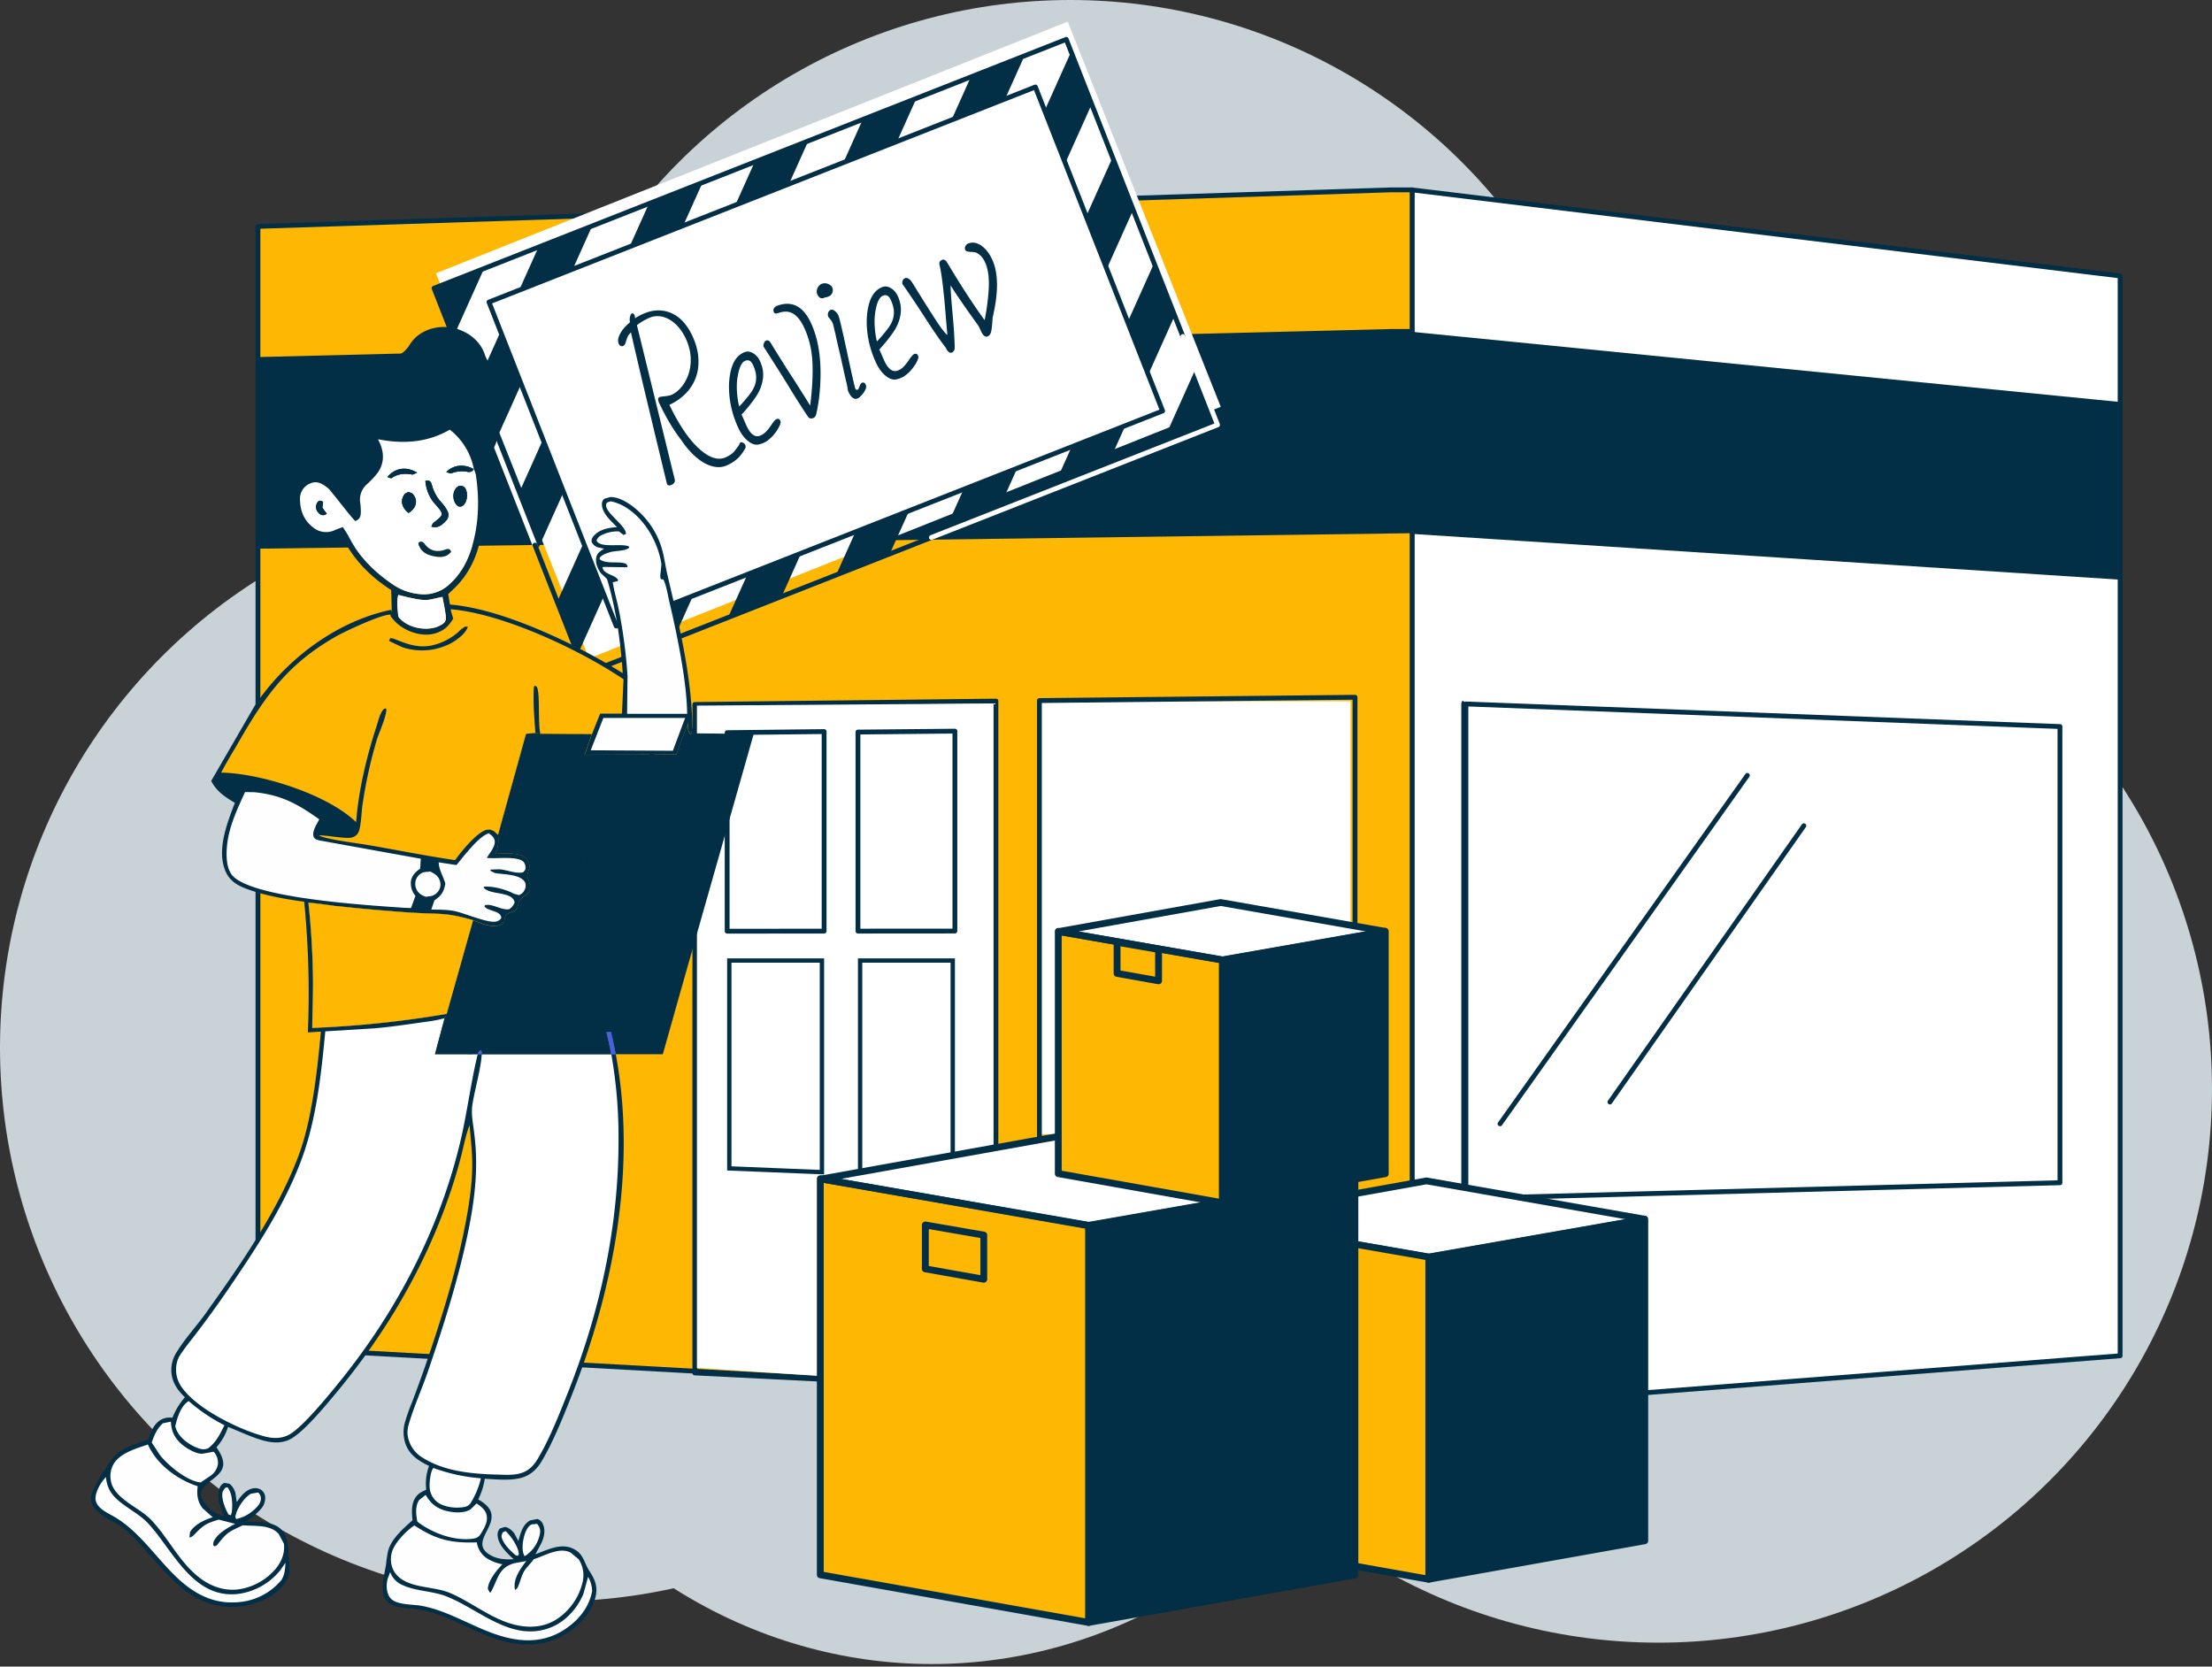 <svg width="511" height="385" fill="none" xmlns="http://www.w3.org/2000/svg"><rect width="100%" height="100%" fill="#333333" stroke="none"/><circle cx="127.913" cy="242.019" fill="#C9D2D7" r="127.913"/><circle cx="247.269" cy="127.913" fill="#C9D2D7" r="127.913"/><ellipse cx="215.251" cy="256.408" rx="118.121" ry="127.998" fill="#C9D2D7"/><circle cx="383.086" cy="251.554" fill="#C9D2D7" r="127.913"/><path d="M489.775 63.747v249.451l-163.616 12.73V43.858l163.616 19.89Z" fill="#fff"/><path d="M489.797 133.403H489.756L326.159 122.83a.06.06 0 0 1-.039-.018.065.065 0 0 1-.016-.04V77.215c.001-.008.002-.016.006-.024a.046.046 0 0 1 .015-.02.058.058 0 0 1 .045-.016h.001l163.611 16.22h.004a.058.058 0 0 1 .052.058v39.914a.055.055 0 0 1-.017.041.055.055 0 0 1-.024.015Zm-163.576-11.156v.469l.467.03 162.5 10.503.532.034V93.485l-.451-.044L326.77 77.33l-.549-.055v44.971Z" stroke="#022F45"/><path d="M326.163 326.487a.566.566 0 0 1-.559-.559V43.858a.555.555 0 0 1 .625-.554l163.615 19.89a.555.555 0 0 1 .489.553v249.451a.553.553 0 0 1-.507.556l-163.6 12.73-.063.003Zm.558-281.998v280.837l162.499-12.651V64.242L326.721 44.49Z" fill="#022F45"/><path d="M59.58 52.302v258.87l266.635 14.756V43.858l-4.903.003L59.58 52.302Z" fill="#FEB703"/><path d="M59.58 82.485v44.267l266.635-3.578V76.007l-4.903.003L59.58 82.485Z" fill="#022F45"/><path d="M326.216 326.487h-.018L59.563 311.728a.56.56 0 0 1-.528-.556V52.302a.558.558 0 0 1 .54-.556l261.735-8.44h4.919a.558.558 0 0 1 .558.558v282.064a.566.566 0 0 1-.176.407.567.567 0 0 1-.395.152ZM60.144 310.644l265.519 14.695V44.418h-4.343L60.144 52.84v257.803Z" fill="#022F45"/><path d="M160.577 316.622v.475l.475.024 68.425 3.418.525.026V162.016l-.506.006-68.435.762-.495.005v.495l.011 153.338Zm69.486 4.07h-.011l-69.537-3.473a.062.062 0 0 1-.04-.018.063.063 0 0 1-.017-.042V162.742c0-.016.007-.031.018-.043a.062.062 0 0 1 .041-.018l69.539-.782h.003a.085.085 0 0 1 .052.021.059.059 0 0 1 .015.037v158.674a.07.07 0 0 1-.019.043.076.076 0 0 1-.014.011.073.073 0 0 1-.029.007h-.001Z" stroke="#022F45"/><path fill="#fff" d="M240 162h72v100h-72zM161 163l68.5-.5v158L161 316V163Z"/><path d="M167.983 215.671a.56.56 0 0 1-.558-.559v-45.864a.557.557 0 0 1 .55-.556l22.399-.254a.54.54 0 0 1 .399.163.556.556 0 0 1 .165.396v46.095a.56.56 0 0 1-.556.559l-22.399.02Zm.555-45.874v44.757l21.286-.016v-44.97l-21.286.229ZM198.196 215.651a.559.559 0 0 1-.555-.559v-45.978a.556.556 0 0 1 .55-.559l22.399-.211a.56.56 0 0 1 .558.559v46.171a.543.543 0 0 1-.161.395.553.553 0 0 1-.394.164l-22.397.018Zm.558-45.986v44.868l21.286-.015v-45.064l-21.286.211Z" fill="#022F45"/><path d="m189.88 270.778-21.4-.869v-48.022h21.4v48.891ZM220.097 271.989l-21.4-.868v-49.234h21.4v50.102Z" stroke="#022F45"/><path d="M313.023 277.213h-.015l-72.907-2.821a.56.56 0 0 1-.536-.559V161.836a.56.56 0 0 1 .551-.559l72.907-.761a.545.545 0 0 1 .215.041.56.56 0 0 1 .348.517v115.583a.543.543 0 0 1-.161.395.543.543 0 0 1-.394.163l-.008-.002Zm-72.352-3.916 71.794 2.778v-114.44l-71.794.762v110.9Z" fill="#022F45"/><path d="M245.241 251.403a.556.556 0 0 1-.454-.879l39.479-56.24a.552.552 0 0 1 .363-.253.556.556 0 0 1 .65.694.567.567 0 0 1-.102.202l-39.48 56.239a.559.559 0 0 1-.456.237Z" fill="#fff"/><path d="M94.114 264.681a.556.556 0 0 1-.556-.595.562.562 0 0 1 .1-.284l47.357-67.735a.565.565 0 0 1 .359-.23.566.566 0 0 1 .416.092.544.544 0 0 1 .229.359.547.547 0 0 1-.091.416L94.57 264.442a.561.561 0 0 1-.456.239ZM83.278 192.867a.553.553 0 0 1-.47-.258.559.559 0 0 1 .013-.62l17.542-25.092a.566.566 0 0 1 .587-.25.557.557 0 0 1 .326.89l-17.542 25.092a.567.567 0 0 1-.456.238Z" fill="#022F45"/><path d="M77.627 251.291a.559.559 0 0 1-.558-.556v-87.06a.557.557 0 0 1 .55-.557l72.911-.822c.148 0 .291.057.398.16a.546.546 0 0 1 .165.396v77.517a.574.574 0 0 1-.149.419.562.562 0 0 1-.816 0 .569.569 0 0 1-.149-.419v-76.943l-71.794.81v86.506a.56.56 0 0 1-.558.549Z" fill="#022F45"/><path d="M246.653 5 100.716 63.128l35.359 88.979 145.937-58.128L246.653 5Z" fill="#fff"/><path d="m111.839 62.018-11.579 4.558 4.446 11.326 7.133-15.884ZM114.293 102.321l22.511-50.128-12.398 4.878-14.874 33.121 4.761 12.129ZM124.422 126.526l37.887-84.371-12.398 4.88-30.25 67.365 4.761 12.126ZM133.469 151.158l53.268-118.617-12.398 4.88-45.631 101.609 4.761 12.128ZM199.305 27.597l-56.076 124.871 12.399-4.88 56.075-124.872-12.398 4.88ZM224.271 17.77l-56.078 124.873 12.398-4.88L236.67 12.891l-12.399 4.878ZM247.429 11.97l-54.27 120.846 12.398-4.878L252.19 24.095l-4.761-12.126ZM256.889 36.667l-38.764 86.324 12.398-4.878L261.739 48.6l-4.85-11.933ZM266.463 61.124l-23.371 52.042 12.398-4.88 15.69-34.937-4.717-12.225ZM276.022 85.601l-7.964 17.74 12.857-5.06-4.893-12.68Z" fill="#022F45"/><path d="M239.182 20.095 112.954 69.774l29.387 74.842 126.228-49.679-29.387-74.842Z" fill="#fff"/><path d="M142.341 145.178a.562.562 0 0 1-.507-.356l-29.387-74.84a.56.56 0 0 1 .314-.724L238.979 19.58a.562.562 0 0 1 .426.002.544.544 0 0 1 .3.303l29.387 74.84a.57.57 0 0 1 0 .43.563.563 0 0 1-.307.294l-126.226 49.688a.542.542 0 0 1-.218.041Zm-28.662-75.085 28.979 73.802 125.191-49.264-28.979-73.81-125.191 49.272Z" fill="#022F45"/><path d="M106.05 81.879a.556.556 0 0 1-.507-.353l-5.79-14.747a.56.56 0 0 1 .314-.723L246.11 8.579a.562.562 0 0 1 .426 0 .554.554 0 0 1 .297.308l26.962 68.667a.558.558 0 0 1-1.037.409l-26.76-68.147-145.005 57.067 5.58 14.221a.563.563 0 0 1-.315.724.585.585 0 0 1-.208.05Z" fill="#022F45"/><path d="M123.552 126.452a.553.553 0 0 1-.507-.355l-17.501-44.572a.552.552 0 0 1 .117-.625.563.563 0 0 1 .626-.11.56.56 0 0 1 .294.327l17.502 44.573a.566.566 0 0 1-.06.519.564.564 0 0 1-.46.243h-.011Z" fill="#fff"/><path d="M135.224 156.178a.556.556 0 0 1-.507-.355l-11.668-29.726a.562.562 0 0 1 .328-.692.556.556 0 0 1 .71.285l11.467 29.203 79.421-31.257a.558.558 0 0 1 .408 1.039l-79.941 31.46a.509.509 0 0 1-.218.043Z" fill="#022F45"/><path d="M215.166 124.715a.555.555 0 0 1-.545-.453.562.562 0 0 1 .339-.623l65.583-25.81-7.795-19.859a.55.55 0 0 1-.007-.439.56.56 0 0 1 .533-.347.563.563 0 0 1 .512.378l7.999 20.376a.56.56 0 0 1-.314.723l-66.102 26.016a.567.567 0 0 1-.203.038Z" fill="#fff"/><path d="M21.909 348.471c1.77 2.2 5.063 3.171 7.222 5.068 7.034 6.18 12.144 16.349 22.42 17.559 4.144.467 8.918-.612 12.211-3.233 1.556-1.238 2.906-2.887 3.083-4.937.028-.902-.01-1.804-.112-2.7-.14-2.336-.052-4.989-1.747-6.862-1.869-2.055-5.853-1.742-8.408-1.868a13.028 13.028 0 0 0 3.657-2.868 3.838 3.838 0 0 0 1.019-2.911 2.202 2.202 0 0 0-.967-1.578 2.563 2.563 0 0 0-1.869-.309c-1.686.337-2.858 1.841-3.737 3.205l-.228-1.687a3.923 3.923 0 0 0-1.44-2.583l-1.167-.224a2.117 2.117 0 0 0-1.14 1.261c-.794 1.972.28 4.709 1.093 6.54-1.915-.626-3.62-1.64-4.736-3.368-2.635-4.087 3.886-4.905 4.47-8.324.257-1.518-.715-3.106-1.518-4.321a13.353 13.353 0 0 0 2.676-4.713l4.574 1.911c2.956 1.158 6.427 2.494 9.529 1.065 3.101-1.43 8.3-7.754 10.589-10.492 11.514-13.775 20.744-29.283 26.532-46.323.976-2.873 1.868-5.787 2.616-8.726.588-2.302 1.041-4.722 1.868-6.955l.075-.196c.238 2.845.579 5.727.616 8.581.061 4.484-.607 9.066-1.429 13.467-2.139 11.523-5.713 22.776-9.51 33.846a329.371 329.371 0 0 1-2.92 8.021 44.01 44.01 0 0 0-1.714 4.853 8.406 8.406 0 0 0 .098 4.671c.892 2.742 3.055 4.115 5.498 5.302a11.814 11.814 0 0 0-.65 5.488c-.868.402-1.686.766-2.293 1.546-1.214 1.556-1.06 3.663-.873 5.508-2.126 1.92-4.891 4.264-5.648 7.118a28.622 28.622 0 0 0-.467 3.088c-.34 2.219-1.462 6.007-.163 8.016 1.43 2.209 4.984 2.027 7.296 2.335 7.334 1.014 13.663 6.021 20.927 7.619 4.89 1.079 9.655.593 13.905-2.191 2.976-1.948 5.835-5.082 6.512-8.684.43-2.298-.402-3.937-1.64-5.782-1.167-1.953-1.251-3.784-3.582-4.928-2.915-1.43-5.979.289-8.745 1.261l1.462-2.747c.552-1.28.879-2.802.299-4.124a2.075 2.075 0 0 0-1.294-1.266l-1.709.327c-1.742.995-2.196 2.985-2.7 4.764l-.934-1.765c-.467-.64-1.346-1.402-2.172-1.486l-1.154.346a2.101 2.101 0 0 0-.528 1.677c.136 2.106 2.214 4.082 3.695 5.423-2.037.117-3.938 0-5.708-1.149-4.045-2.663 1.373-6.031.528-9.483-.365-1.485-1.766-2.443-2.999-3.185a16.104 16.104 0 0 0 1.509-4.765c2.648.131 5.605.467 8.211-.159 2.172-.532 3.691-1.868 4.84-3.736 2.83-4.672 5.474-11.375 7.473-16.503 9.389-24.136 14.56-51.85 9.74-77.667a87.28 87.28 0 0 0-1.093-5.138l-1.009.061a73.073 73.073 0 0 1 1.102 5.068H111.3a3.671 3.671 0 0 0-.056-.762l-.22-.163a1.631 1.631 0 0 0-.626.934h-9.879l1.84-6.922.374-1.402.467-.985 2.051-7.283c-1.037-.051-2.088-.042-3.069-.093-2.228-.108-4.442-.29-6.656-.519-6.39-.672-12.612-1.868-18.97-2.802l-.121.056-1.28-.365c.06 3.976-.388 8.021-.738 11.977-.066.71-.126 1.439-.196 2.182-.028.313-.056.63-.09.934-.84 9.183-2.101 20.445-5.105 28.494-4.867 13.037-13.406 25.223-21.44 36.481-2.177 3.05-4.863 5.923-6.806 9.113a7.568 7.568 0 0 0-1.205 4.246c.07 2.504 1.373 4.48 3.144 6.124a16.264 16.264 0 0 0-2.887 4.737 4.194 4.194 0 0 0-2.574.42c-1.677.911-2.504 2.873-2.99 4.624-2.335.841-5.11 1.57-7.104 3.13-1.523 1.191-5.923 8.142-6.157 10.15a3.618 3.618 0 0 0 .902 2.635Z" fill="#022F45"/><path d="m52.503 343.543-.523.196-.514.775c-.468 1.472.565 4.083 1.35 5.367l.523.15.229-.808c.163-1.799.158-4.265-1.065-5.68ZM116.773 353.67l-.668.345-.248.738c.065 1.63 2.13 3.56 3.312 4.555l.5.102.186-.425c-.079-1.649-1.896-4.288-3.082-5.315ZM59.648 344.776l-1.686.285c-1.509.892-3.027 3.106-3.47 4.787-.14.528-.183.589.088 1.056a8.872 8.872 0 0 0 3.985-2.023c.78-.663 1.658-1.541 1.71-2.625a1.911 1.911 0 0 0-.627-1.48ZM124.082 352.02l-1.294.141c-.976.467-1.513 1.938-1.751 2.919-.323 1.317-.556 3.209.154 4.405l.406-.238a7.898 7.898 0 0 0 3.13-4.919c.168-1.004-.047-1.513-.645-2.308ZM43.596 323.667l-.107.051c-1.784 1.173-2.555 3.826-3.008 5.788l.238.705c.761 1.868 2.742 3.382 4.587 4.143 1.023.425 1.752.631 2.803.197 1.868-1.435 2.723-3.27 3.737-5.312a40.295 40.295 0 0 1-8.25-5.572ZM100.139 339.119l-.103.089c-.602.808-.859 3.321-.794 4.274a4.725 4.725 0 0 0 1.649 3.405c1.439 1.186 3.868 1.532 5.685 1.336.934-.103 1.513-.21 2.102-.934a19.12 19.12 0 0 0 2.42-5.792 41.157 41.157 0 0 1-10.959-2.378Z" fill="#FEFEFE"/><path d="m39.485 328.408-1.868.383c-1.369 1.271-1.971 2.719-2.57 4.438l1.963 2.989c1.952 2.387 6.184 5.928 9.342 6.236l2.335-1.574a4.03 4.03 0 0 0 1.668-2.756 3.956 3.956 0 0 0-.976-2.77l-2.607.467c-1.625.079-3.97-1.401-5.138-2.499-1.49-1.448-2.046-2.896-2.149-4.914ZM98.332 345.331l-1.505 1.196c-.976 1.471-.724 3.349-.42 4.979 3.354 2.598 8.408 4.508 12.705 3.957.883-.117 1.276-.243 1.822-.934.808-1.285 1.798-2.836 1.504-4.419-.247-1.331-1.303-2.084-2.335-2.803l-1.434 1.401c-1.631.935-3.919.752-5.685.29-2.242-.626-3.517-1.738-4.652-3.667ZM24.471 341.221l-.135.126c-1.08 1.163-2.336 3.302-2.266 4.909.098 2.13 2.868 3.27 4.466 4.204 6.072 3.62 9.87 10.001 15.106 14.663 3.793 3.368 7.941 5.367 13.08 5.012a14.376 14.376 0 0 0 10.332-5.194c.761-1.299.803-2.471.882-3.933l-1.12 1.649a15.049 15.049 0 0 1-9.857 5.558c-10.323 1.131-14.854-9.809-20.585-16.143-1.869-2.079-4.512-3.373-6.67-5.138-1.981-1.631-2.967-3.125-3.233-5.713ZM90.135 363.166l-.612 1.653c-.308 1.346-.285 2.962.51 4.148 1.233 1.841 5.138 1.612 7.123 1.953 7.193 1.233 13.546 6.072 20.781 7.562 4.499.935 8.745.439 12.612-2.144 3.181-2.13 5.494-4.97 6.241-8.758a6.941 6.941 0 0 0-.934-3.321l-1.098 3.998c-1.401 3.303-4.073 6.297-7.422 7.652-9.011 3.657-16.475-4.106-24.234-7.147-3.204-1.257-6.82-1.135-9.968-2.537a5.152 5.152 0 0 1-2.999-3.059Z" fill="#FEFEFE"/><path d="M34.178 333.686c-2.457.841-5.605 1.738-7.38 3.737a5.492 5.492 0 0 0-1.252 4.176c.369 4.452 6.38 6.46 9.165 9.296 3.923 3.993 6.376 9.342 10.664 12.99 2.658 2.27 5.806 3.615 9.342 3.316a13.806 13.806 0 0 0 8.926-4.745c1.402-1.705 2.182-3.611 1.958-5.83l-1.2-2.237c-1.953-2.308-5.606-1.771-8.325-2.042-3.027 1.495-3.414 1.402-5.605 4.162-.304.388-.444.617-.934.692l-.295-.285.056-.617c.659-1.906 3.345-3.405 5.026-4.283l-3.811-.981c-2.649.831-3.405 1.158-5.353 3.185-.378.397-.869.935-1.401.935l.14-1.219c.971-1.752 3.423-2.883 5.24-3.438l-2.335-2.079c-1.224-1.574-1.364-3.186-1.135-5.092l-.934-.322c-4.396-1.705-8.595-4.923-10.557-9.319ZM95.745 352.394c-1.817 1.117-4.704 4.125-5.232 6.264a5.713 5.713 0 0 0 .598 4.461c2.518 3.919 8.833 3.186 12.738 4.825 5.25 2.205 9.838 6.241 15.466 7.474 3.181.71 6.512.439 9.291-1.369a14.012 14.012 0 0 0 5.988-8.594 6.705 6.705 0 0 0-.934-5.274l-1.817-1.504c-2.672-1.402-5.965.724-8.553 1.518-.682 1.009-1.751 1.929-2.335 2.994-.598 1.14-.841 2.48-1.434 3.63l-.505.527-.121-.541c-.234-2.261 1.359-4.508 2.695-6.194l-2.775.504c-3.769 1.028-3.821 3.933-5.441 6.717l-.234.042-.43-.794c0-1.901 2.102-4.447 3.363-5.717a10.3 10.3 0 0 1-3.699-1.448 5.392 5.392 0 0 1-2.219-3.616c-5.946.21-9.412-.616-14.41-3.905Z" fill="#FEFEFE"/><path d="M94.278 332.169a7.264 7.264 0 0 0 3.442 4.619c4.984 3.135 11.402 3.704 17.143 3.854 1.663.042 3.452.177 5.082-.22 2.074-.499 3.312-1.779 4.363-3.559 2.705-4.592 4.769-9.884 6.745-14.826 7.53-18.834 11.888-38.611 11.832-58.926a109.135 109.135 0 0 0-1.663-19.567h-29.951c-.033 2.849-1.957 9.566-2.209 12.21-.192 1.999.289 4.167.499 6.157 1.112 8.408-.065 16.587-1.868 24.812-2.275 10.277-5.484 20.352-8.908 30.302-1.401 4.054-3.27 8.132-4.428 12.252a5.87 5.87 0 0 0-.08 2.892ZM41.53 319.743c3.046 5.363 13.724 10.562 19.619 12.084 2.093.547 4.101.547 5.998-.621 3.167-1.948 9.342-9.562 11.864-12.705 12.715-15.882 22.37-34.366 27.186-54.185 1.602-6.577 2.429-13.327 3.952-19.908.06-.3.135-.596.224-.888h-9.879l1.84-6.922.374-1.402.467-.985 2.051-7.283c-1.037-.051-2.088-.042-3.069-.093-2.228-.107-4.443-.29-6.657-.518-6.39-.673-12.612-1.869-18.97-2.803l-.12.056c-.44.757-.874 10.328-1.014 11.879-.056.616-.112 1.233-.168 1.868l-.084.934c-.935 9.912-2.07 20.45-5.512 29.671-4.05 10.86-10.777 20.917-17.283 30.437a235.11 235.11 0 0 1-6.624 9.169c-1.401 1.869-2.966 3.691-4.204 5.648-.262.407-.46.853-.584 1.322a6.954 6.954 0 0 0 .593 5.245Z" fill="#fff"/><path d="M71.244 208.548c2.046.14 4.106.467 6.142.724 3.27.378 6.503.686 9.758.962 3.158.261 6.32.537 9.483.696 2.527.121 5.11.079 7.614.467 1.704.299 3.39.697 5.049 1.191l-4.045 14.359-2.051 7.282a238.988 238.988 0 0 1-27.947 3.107l-1.032.056c-.696.032-1.402.07-2.084.098 0-3.438.192-6.872.178-10.309a185.11 185.11 0 0 0-1.065-18.633Z" fill="#022F45"/><path d="m156.006 233.328-.276 1.037-2.602 9.183 2.878-10.22Zm-14.878 5.087a94.7 94.7 0 0 1 1.093 5.138h-.999a76.741 76.741 0 0 0-1.103-5.068l1.009-.07Zm-30.133 4.204.22.163c.045.251.064.506.056.762h-.902c.091-.376.313-.707.626-.935v.01Zm-62.21-62.21 10.02-17.311c7.077-10.646 18.885-19.619 31.548-22.221v1.121c.152.418.346.818.58 1.196.38.537.869.989 1.434 1.327l.247.159.056.037c2.299 1.401 5.087 2.116 7.754 1.499.435-.096.86-.23 1.271-.401a4.157 4.157 0 0 0 1.868-1.402.086.086 0 0 0 0-.032c.051-.069.098-.141.141-.215.686-1.173.415-2.191.13-3.429l-.224-1.083h.304c12.229.934 29.773 9.421 39.947 15.858-.5-7.273-1.527-14.775-3.629-21.763l-1.402-1.312c-.752-1.065-1.326-2.336-1.083-3.653.191-1.075.966-1.467 1.798-2.032l-1.401-.304a2.328 2.328 0 0 1-1.467-1.266 1.654 1.654 0 0 1 .467-1.359c1.313-1.546 3.485-1.929 5.4-2.055-1.318-1.35-3.382-3.116-3.49-5.138a1.664 1.664 0 0 1 .524-1.402l1.401-.411c2.536 0 5.208 1.995 6.955 3.695a19.154 19.154 0 0 1 4.424 6.652c.999 2.508 1.219 5.021 1.821 7.614 2.654 11.416 5.573 23.248 5.769 35.033l-.21 1.686-.318.028c-.569-.602-.383-1.756-.467-2.536l-2.718 7.31-21.174.051 1.714-4.787-11.939-.089-1.15-.178-2.158.211-6.474 23.355a7.365 7.365 0 0 1-.602 4.363c2.004-.061 5.512-.435 7.095 1.023a2.675 2.675 0 0 1 .79 2.008l-.561 2.116c.332.935.962 2.457.598 3.396-.327.85-1.565 1.36-2.158 2.032-.593.673-.364 1.668-1.046 2.336-.598.598-1.589.588-2.154 1.158-.794.794 0 1.934-1.551 2.425-1.985.63-4.33-.468-6.166-1.154a44.543 44.543 0 0 0-5.049-1.191c-2.504-.374-5.087-.332-7.614-.467-3.162-.159-6.325-.435-9.482-.696-3.27-.276-6.512-.584-9.758-.963-2.037-.233-4.097-.584-6.143-.724a185.086 185.086 0 0 1 1.065 18.619c0 3.438-.159 6.872-.177 10.309.696-.028 1.401-.065 2.083-.098l1.032-.056c9.37-.486 18.701-1.523 27.948-3.106l-.467.986c-1.976.63-4.204.826-6.241 1.135-3.27.467-6.54.934-9.865 1.233l-11.435.701-1.037.06-3.036.187c.424-10.072.14-20.162-.85-30.194-4.28-.574-8.675-1.355-12.762-2.77-2.242-.775-4.288-1.794-5.33-4.073-2.251-4.928.294-11.328 2.079-15.999-2.308-1.373-4.209-2.625-5.475-5.058v.009Zm86.135 18.773v.065h-.051l.051-.065Z" fill="#022F45"/><path d="m102.33 236.607.374-1.402.467-.985 2.05-7.282 4.045-14.359c1.836.71 4.204 1.784 6.166 1.153 1.537-.49.757-1.63 1.551-2.424.565-.57 1.556-.56 2.153-1.158.682-.678.468-1.701 1.047-2.336.579-.635 1.831-1.182 2.158-2.032.364-.934-.266-2.485-.598-3.396l.561-2.116a2.676 2.676 0 0 0-.79-2.008c-1.583-1.458-5.091-1.084-7.095-1.023a7.365 7.365 0 0 0 .602-4.363l6.474-23.356 2.158-.21 1.15.178 11.939.088-1.714 4.788 21.174-.051 2.718-7.31c.075.78-.112 1.933.467 2.536l.318-.028.21-1.686.341 1.579 13.864.14-18.128 63.774-2.878 10.221h-10.907a86.68 86.68 0 0 0-1.093-5.139l-1.009.061a72.62 72.62 0 0 1 1.102 5.068h-29.951a3.53 3.53 0 0 0-.056-.761l-.219-.164a1.632 1.632 0 0 0-.626.935h-9.88l1.855-6.932Zm32.609-37.369v-.065l-.033.056.033.009Z" fill="#022F45"/><path d="m99.382 201.317-1.448.163a2.86 2.86 0 0 0-1.756 1.514 2.96 2.96 0 0 0 .037 2.457c.468.962 1.187 1.34 2.13 1.714l1.276-.164a3.045 3.045 0 0 0 1.817-1.401 2.737 2.737 0 0 0 .159-2.186c-.374-1.107-1.215-1.593-2.215-2.097ZM158.275 165.844H139.39l-2.924 7.474 18.969.112 2.84-7.586Z" fill="#FEFEFE"/><path d="M112.956 192.507c-2.289.542-5.946 5.465-7.511 7.329l-4.106-.631c.108 1.939 1.056 3.121 1.537 4.928-.364 1.972-.906 2.738-2.518 3.863l-.729 2.112c1.78.051 3.691 0 5.438.369 2.204.467 7.473 2.718 9.342 2.438a1.895 1.895 0 0 0 1.378-.822c.075-1.752-3.167-1.56-3.872-2.728l.107-.252c1.654-.467 3.681 1.163 5.577.934a3.06 3.06 0 0 0 1.29-1.597c-.57-2.668-5.737-1.593-7.18-3.434l.121-.177c1.906-.206 5.237.668 6.848 1.607l1.201.322a2.22 2.22 0 0 0 1.35-1.299 1.907 1.907 0 0 0 .046-1.677c-1.116-1.938-5.138-1.747-7.006-2.13l-1.023-.532.149-.252 1.957-.066c1.719.108 3.859 1.103 5.498.692l.467-.519a2.14 2.14 0 0 0-.266-1.752c-1.13-1.592-6.432-.808-8.356-1.032l-.234-.028c.659-1.154 2.088-2.653 1.798-4.073-.182-.757-.742-1.149-1.303-1.593ZM141.054 115.803l-.818.289c-1.434 1.813 4.396 5.139 4.377 7.227l-.57.271-1.069-.837a8.291 8.291 0 0 0-3.985.855 2.185 2.185 0 0 0-1.182 1.252c.799 1.929 6.161.495 7.544 1.448v.178c-.677.85-3.326.714-4.512 1.093-.738.238-1.985.644-2.336 1.364l.103.313c1.747 1.172 4.442.261 6.072 1.013l.327.556-.172.215-5.54-.079-.103.168c.332 1.644 2.943 1.569 3.606 2.868l-.135.257-1.108.257c.341 2.195 1.028 4.418 1.453 6.609a117.677 117.677 0 0 1 1.962 15.018l-.103 8.758h13.878c-.107-7.768-2.387-18.493-4.157-26.093-.355-1.522-.635-3.517-1.322-4.918l-.584-.108c-.411-.49.234-2.877.075-3.765a20.684 20.684 0 0 0-3.27-7.997c-1.938-2.844-4.984-5.568-8.431-6.212ZM58.762 183.006l-2.149-.033c-1.76 3.84-3.63 7.764-4.13 12.005-.251 2.14-.312 5.437 1.136 7.189 4.484 5.423 32.296 7.007 39.704 7.539l1.626.056 1.023-2.802a4.57 4.57 0 0 1-1.046-3.336c.177-1.368 1.083-2.204 2.144-2.97l.135-2.28-23.477-4.237c-.58-.187-1.05-.252-1.28-.878-.43-1.172.794-2.961 1.303-3.994-5.091-3.596-8.72-5.619-14.99-6.259Z" fill="#FEFEFE"/><path d="M72.309 227.167c0 3.438-.159 6.871-.178 10.309.696-.028 1.402-.066 2.084-.098l1.032-.056c9.369-.486 18.7-1.524 27.947-3.107l2.051-7.282 4.045-14.359a44.862 44.862 0 0 0-5.049-1.191c-2.504-.374-5.087-.332-7.614-.467-3.163-.159-6.325-.435-9.483-.696a308.75 308.75 0 0 1-9.758-.962c-2.036-.234-4.096-.584-6.142-.724a185.11 185.11 0 0 1 1.065 18.633ZM73.687 193.049c2.335.971 8.772 1.714 11.603 2.205 6.6 1.139 13.214 2.48 19.838 3.437 1.336-1.868 5.166-6.628 7.39-7.006a2.24 2.24 0 0 1 1.7.42l.827.762 6.474-23.356 2.158-.21 1.149.177 11.939.089 1.869-4.708h5.049l.36-7.941c-9.912-6.699-27.737-15.158-39.915-16.181h-.252c.285 1.238.556 2.256-.131 3.429a2.138 2.138 0 0 1-.14.215.086.086 0 0 1 0 .032 4.157 4.157 0 0 1-1.868 1.402 7.534 7.534 0 0 1-1.271.401c-2.667.617-5.456-.088-7.754-1.499l-.056-.037-.247-.159a4.744 4.744 0 0 1-1.434-1.327 6.495 6.495 0 0 1-.58-1.196.293.293 0 0 0-.093 0c-1.869-.289-10.744 3.947-12.318 4.826-11.136 6.245-16.428 13.434-22.617 24.177-1.402 2.471-2.962 4.928-4.27 7.474 9.086.154 24.547 5.007 31.175 11.453.57-7.473 2.42-15.129 4.737-22.229.36-1.103.845-3.27 1.765-3.98l.43-.051c.323 1.275-1.686 5.684-2.14 7.165A107.945 107.945 0 0 0 83.726 186c-.238 1.56-.304 5.283-1.018 6.456a2.365 2.365 0 0 1-1.612 1.051c-1.583.303-6.773-.771-7.408-.458Z" fill="#FEB703"/><path d="m123.677 169.32 1.149.177c-.616-2.625 0-9.127-.799-10.814l-.42-.308-.252.229c-.271 3.545.107 7.18.322 10.716ZM108.092 144.764a2.606 2.606 0 0 0-.748.037 9.277 9.277 0 0 0-1.536 1.252 13.74 13.74 0 0 1-6.437 3.125c-4.344.766-8.203-1.929-9.23-1.757l-.276.636 3.06 1.448c1.804.602 3.71.84 5.606.701a14.391 14.391 0 0 0 5.446-1.509c1.522-.804 3.564-2.266 4.115-3.933Z" fill="#022F45"/><path d="m134.889 199.227.05.009-.018-.064-.032.055ZM153.127 243.548l2.602-9.183.276-1.037-2.878 10.22ZM140.122 238.475a73.327 73.327 0 0 1 1.102 5.068h1a87.453 87.453 0 0 0-1.093-5.138l-1.009.07ZM110.37 243.534h.906a3.53 3.53 0 0 0-.056-.761l-.219-.164a1.632 1.632 0 0 0-.631.925Z" fill="#4B60DD"/><path d="m134.889 199.227.05.009-.018-.064-.032.055Z" fill="#5D6EE6"/><path d="M63.574 105.68c.738-3.596 2.802-6.427 5.493-8.875.836-.747 1.747-1.401 2.803-2.256a11.02 11.02 0 0 0-5.606.934c-.537.215-1.083.79-1.714.15.752-1.607 1.78-1.943 8.165-2.695-.247-.468-.467-.902-.705-1.327a12.506 12.506 0 0 1-1.64-5.946c0-.589 0-1.173 1.112-1.112.416 2.27.388 4.783 2.125 6.792a30.93 30.93 0 0 1 2.336-2.803c1.686-1.63 3.877-2.382 6.105-3.017 3.27-.935 6.568-1.663 9.613-3.21A7.109 7.109 0 0 0 94.6 79.71a8.304 8.304 0 0 1 1.99-2.242c5.479-4.064 13.546-1.303 15.415 4.46a9.295 9.295 0 0 0 1.574 2.761 7.525 7.525 0 0 1 .294 9.291c-.322.467-.635.897-.934 1.308 2.588 3.247 2.644 6.325.252 9.604-.201.322-.439.62-.71.888-1.182 1.013-1.368 2.218-1.125 3.736a41.17 41.17 0 0 1 .168 12.024c-.673 5.073-2.256 9.809-5.877 13.649-.644.686-1.345 1.317-2.102 2.055.229 1.401.468 2.803.645 3.966l.509 1.686c-1.821 3.176-5.058 4.391-8.81 3.335a10.38 10.38 0 0 1-5.68-3.923l.28-1.565-.12-4.438c-5.139-3.293-9.193-7.539-11.678-13.079a6.61 6.61 0 0 1-9.156-2.42c-.327-.611-.602-1.251-.971-1.84a7.903 7.903 0 0 0-1.313-1.78c-3.49-3.181-4.587-7.039-3.676-11.505Zm28.414 36.566c.065.242.2.46.388.626 2.022 2.233 6.353 3.05 9.076 1.719 1.429-.696 1.714-1.154 1.49-2.667-.201-1.35-.467-2.686-.729-4.027-3.886.71-3.073 1.327-10.201-.467-.44 1.597-.145 3.209-.024 4.816ZM69.31 115.2c0 2.611.831 4.975 3.027 6.638a4.674 4.674 0 0 0 5.05.612c.513-.229 1.05-.402 1.816-.687.5.803 1.005 1.504 1.402 2.261 2.335 4.568 5.867 8.062 10.08 10.94a12.9 12.9 0 0 0 6.432 2.302 8.603 8.603 0 0 0 6.684-2.265c2.803-2.499 4.396-5.671 5.372-9.174 1.476-5.292 1.56-10.664.766-16.069a7.31 7.31 0 0 0-.467-1.373 15.24 15.24 0 0 0-5.554-9.109c-5.091 2.929-10.645 3.396-16.582 2.21.266.593.467.976.621 1.401.934 2.504.607 4.825-1.144 6.89a21.592 21.592 0 0 1-1.981 2.046 4.704 4.704 0 0 0-1.607 4.409c.105.746.147 1.499.126 2.252-.032.752-.168 1.518-1.308 1.896a27.021 27.021 0 0 1-1.373-1.578c-1.467-1.827-2.91-3.667-4.381-5.484a4.405 4.405 0 0 0-.837-.78c-1.102-.823-2.265-1.49-3.708-.869a3.759 3.759 0 0 0-2.434 3.531Z" fill="#022F45"/><path d="M71.743 111.65c1.444-.621 2.607.047 3.71.869.31.223.591.485.835.78 1.472 1.817 2.915 3.658 4.382 5.484.467.561.934 1.093 1.373 1.579 1.14-.378 1.275-1.144 1.308-1.897a13.466 13.466 0 0 0-.126-2.251 4.707 4.707 0 0 1 1.607-4.41 21.592 21.592 0 0 0 1.98-2.045c1.752-2.065 2.06-4.387 1.145-6.89-.15-.407-.355-.79-.621-1.402 5.936 1.187 11.49.72 16.582-2.21a15.243 15.243 0 0 1 5.554 9.11c.201.441.357.901.467 1.373.794 5.404.71 10.776-.766 16.068-.976 3.504-2.593 6.675-5.372 9.175a8.627 8.627 0 0 1-6.689 2.265 12.893 12.893 0 0 1-6.437-2.294c-4.204-2.877-7.763-6.371-10.08-10.939-.388-.757-.892-1.458-1.401-2.261-.766.285-1.303.467-1.817.687a4.674 4.674 0 0 1-5.05-.612c-2.195-1.663-3.031-4.027-3.027-6.638a3.76 3.76 0 0 1 2.443-3.541Zm28.027.435c-.159-.603-.341-1.257-1.509-1.019a9.233 9.233 0 0 0 1.752 4.788c.154.201.331.388.5.575 2.097 2.429 2.092 2.424-.393 4.358-.21.159-.285.467-.49.869 1.644.467 2.541-.467 3.382-1.341.747-.747.733-1.705.159-2.611a9.108 9.108 0 0 0-.986-1.401 9.627 9.627 0 0 1-2.401-4.237l-.014.019Zm9.179-3.181c.151-.088.279-.212.373-.36.038-.055.073-.113.103-.173a4.787 4.787 0 0 0-.294-.163l-.308-.145-.304-.122a5.645 5.645 0 0 0-1.004-.28 5.117 5.117 0 0 0-.561-.07 4.779 4.779 0 0 0-3.863 1.462c.467.126.934.393 1.201.28a6.544 6.544 0 0 1 3.736-.327c.258.06.526.045.776-.042.046-.017.091-.037.135-.06h.01Zm-2.803 8.123c.864.107 1.607-.869 1.742-2.298v-.187c.066-1.294-.5-2.266-1.368-2.336-.869-.07-1.724.902-1.789 2.238-.033 1.228.649 2.489 1.438 2.583h-.023Zm-6.269 11.383c1.546.369 3.153.495 4.316-.934-.242-.757-.742-.724-1.256-.537-1.967.719-3.615.369-4.923-1.322-.327-.42-.771-.691-1.369-.182.341 1.765 1.654 2.597 3.256 2.98l-.024-.005Zm-5.53-9.902c1.733-1.028 2.233-2.733 1.214-4.13a1.744 1.744 0 0 0-1.219-.696 1.696 1.696 0 0 0-1.121.827c-.752 1.359-.34 2.765 1.15 3.999h-.024Zm-3.9-8.053c1.462-1.019 3.045-1.145 4.745-.837.28.047.612-.214 1.168-.429-2.56-1.542-5.138-1.098-6.871 1.009.397.112.822.364.98.257h-.023Zm-16.915 7.978c.467.504 1.056.873 1.962.257l-1.041-1.402c.051-.341.116-.808.182-1.326-.743-.495-1.145-.252-1.402.252a1.84 1.84 0 0 0 .323 2.219h-.024ZM91.989 142.246c.064.242.2.46.387.626 2.023 2.233 6.353 3.05 9.076 1.719 1.43-.696 1.715-1.154 1.49-2.668-.2-1.349-.467-2.685-.728-4.026-3.887.71-3.074 1.327-10.202-.467-.44 1.597-.145 3.209-.023 4.816Z" fill="#fff"/><path d="M98.275 111.066a9.219 9.219 0 0 0 1.752 4.788c.154.206.331.383.499.575 2.098 2.429 2.093 2.424-.392 4.353-.21.164-.285.495-.49.874 1.644.467 2.541-.468 3.381-1.336.748-.757.738-1.71.164-2.612a9.375 9.375 0 0 0-.99-1.401 9.616 9.616 0 0 1-2.415-4.232c-.16-.593-.341-1.247-1.51-1.009ZM94.37 118.507c1.733-1.023 2.233-2.737 1.215-4.129a1.742 1.742 0 0 0-1.22-.696 1.694 1.694 0 0 0-1.12.827c-.776 1.359-.36 2.765 1.125 3.998ZM104.736 114.429c-.061 1.243.621 2.504 1.401 2.597.874.108 1.612-.873 1.742-2.298v-.182c.061-1.298-.504-2.27-1.373-2.335-.869-.066-1.677.878-1.77 2.218ZM104.212 127.481c-.238-.757-.738-.729-1.252-.538-1.967.72-3.62.369-4.923-1.322-.327-.42-.771-.691-1.369-.182.318 1.766 1.63 2.602 3.232 2.976 1.603.373 3.153.467 4.312-.934ZM96.384 109.188c-2.56-1.541-5.138-1.102-6.871 1.009.373.108.798.365.934.257 1.462-1.018 3.045-1.14 4.75-.836.3.047.63-.215 1.187-.43ZM109.458 108.329v.022h.025l-.025-.022ZM103.105 109.053c.468.126.935.392 1.201.28a6.547 6.547 0 0 1 3.737-.327 1.392 1.392 0 0 0 .92-.102c.152-.089.28-.212.374-.36.038-.055.072-.113.102-.173-.098-.061-.196-.112-.294-.163l-.308-.145-.304-.122a5.622 5.622 0 0 0-1.004-.28 4.884 4.884 0 0 0-.561-.07 4.772 4.772 0 0 0-3.863 1.462ZM74.663 115.938c-.748-.5-1.15-.252-1.401.253a1.838 1.838 0 0 0 .294 2.242c.467.509 1.055.868 1.962.252l-1.042-1.401c.047-.36.112-.832.187-1.346Z" fill="#022F45"/><path d="M140.122 238.475a73.327 73.327 0 0 1 1.102 5.068h1a87.453 87.453 0 0 0-1.093-5.138l-1.009.07ZM110.37 243.534h.906a3.53 3.53 0 0 0-.056-.761l-.219-.164a1.632 1.632 0 0 0-.631.925Z" fill="#4B60DD"/><path d="M170.815 102.647c.017-.214.11-.361.279-.441.168-.08.359-.052.57.084a.958.958 0 0 1 .491.476.927.927 0 0 1 .037.735c-.485.908-1.039 1.671-1.661 2.289-.622.619-1.451 1.173-2.488 1.663-1.543.729-3.275.589-5.197-.419-1.91-1.044-3.725-2.826-5.447-5.345-1.832-2.379-3.54-5.244-5.124-8.595-.342-.723-.308-1.182.102-1.375.072-.035.36-.082.862-.142.956-.099 1.615-.233 1.977-.404.916-.433 1.737-1.13 2.462-2.093a9.528 9.528 0 0 0 1.576-3.31c.617-2.564.328-5.111-.869-7.642-.615-1.302-1.396-2.393-2.343-3.273-.947-.88-1.966-1.445-3.058-1.696a4.72 4.72 0 0 0-3.157.342c-1.181.558-2.076 1.1-2.684 1.623l8.764 35.764c.049.479-.191.843-.722 1.094-.554.262-.923.2-1.105-.186-.656-2.698-1.956-8.101-3.9-16.208-1.955-8.13-3.427-14.395-4.416-18.795-.328.303-.568.607-.718.914a7.661 7.661 0 0 0-.417 1.083 3.16 3.16 0 0 1-.286.798c-.123.177-.311.31-.564.4-.381.003-.652-.164-.812-.501-.307-.651-.219-1.43.267-2.339.474-.931 1.233-1.821 2.277-2.669-.07-.586-.054-1.05.049-1.394.092-.368.234-.598.427-.689.072-.034.167-.02.285.042a.651.651 0 0 1 .28.31c.102.218.15.475.144.773a13.257 13.257 0 0 1 1.576-.878c2.338-1.105 4.548-1.235 6.629-.39 2.069.821 3.753 2.606 5.052 5.355.992 2.097 1.459 4.177 1.401 6.24a10.092 10.092 0 0 1-1.77 5.614c-1.147 1.693-2.793 3.046-4.939 4.06 1.322 2.797 2.748 5.22 4.277 7.27 1.553 2.038 3.101 3.504 4.644 4.397 1.532.869 2.924 1.007 4.178.414.748-.353 1.329-.746 1.744-1.178.404-.456.846-1.049 1.327-1.778Zm5.766-.424c-.772.365-1.432.529-1.98.493-.559-.06-1.097-.293-1.612-.698-.951-.701-1.74-1.714-2.367-3.04-1.094-2.315-1.781-4.674-2.062-7.078-.292-2.428-.172-4.638.361-6.63.52-1.897 1.466-3.17 2.84-3.82.724-.342 1.433-.308 2.127.1.708.374 1.261.983 1.66 1.827.695 1.47.913 2.93.655 4.38-.235 1.438-.82 2.821-1.756 4.148-.802 1.175-1.844 2.465-3.128 3.868l1.159 2.638c.957 2.025 2.051 2.747 3.28 2.166.506-.24.943-.564 1.31-.974.391-.42.784-.93 1.179-1.53.468-.694.835-1.103 1.101-1.228.409-.194.717-.074.922.36.148.314.023.83-.374 1.549-.374.707-.884 1.405-1.532 2.095-.658.665-1.253 1.123-1.783 1.374Zm-5.793-8.323c1.308-1.415 2.264-2.574 2.869-3.48.604-.904.941-1.845 1.01-2.822.094-.988-.156-2.109-.748-3.363-.445-.94-1.065-1.222-1.86-.846-.7.33-1.217 1.357-1.554 3.08-.384 1.744-.388 3.796-.011 6.154.105.658.203 1.084.294 1.277Zm17.217 2.613c-.603.285-1.06.192-1.372-.28a187.097 187.097 0 0 1-4.892-7.731 777.7 777.7 0 0 0-5.378-8.475c-.03-.251.012-.507.125-.767.126-.295.273-.483.442-.562.337-.16.663-.063.977.29a370.11 370.11 0 0 0 4.372 7.003c1.258 1.912 2.884 4.477 4.876 7.694.506-3.984.677-7.398.513-10.24-.164-2.844-.81-5.458-1.938-7.845-1.197-2.532-2.679-3.733-4.447-3.605-.514.036-.945.122-1.294.257-.385.123-.666.182-.845.178-.166-.04-.295-.155-.386-.348-.24-.506-.044-.967.585-1.383 3.465-1.343 6.115-.073 7.95 3.808 1.834 3.882 2.554 8.836 2.158 14.863a40.896 40.896 0 0 1-.811 5.959c-.134.653-.346 1.048-.635 1.184Zm10.202-4.512c-.82.387-1.543-.082-2.17-1.408a2.402 2.402 0 0 1-.246-.99 15.247 15.247 0 0 0-.341-1.564l-.603-2.68-.781-3.523a185.766 185.766 0 0 1-1.012-4.389 5.162 5.162 0 0 0-.198-.791c-.249-1.15-.413-1.81-.493-1.98l-.171-.361c-.091-.193-.363-.55-.817-1.074a1.38 1.38 0 0 1-.087-.932c.103-.344.3-.584.589-.72.265-.126.58-.053.943.217.364.27.649.623.854 1.057.228.482.904 3.348 2.028 8.597 1.125 5.25 1.756 8.02 1.892 8.309.126.265.309.34.55.227.121-.057.263-.317.429-.778.152-.426.325-.685.518-.776.386-.182.692-.032.92.45.137.289.105.658-.096 1.107-.2.449-.478.86-.832 1.234-.343.398-.635.654-.876.768Zm-6.672-23.57c-.386.183-.698.271-.936.266l-.145.069c-.699.33-1.242.085-1.63-.734-.193-.41-.201-.864-.023-1.36.202-.51.508-.86.918-1.054.41-.194.864-.231 1.362-.113.604.216.997.517 1.179.903.171.361.18.755.027 1.181-.139.39-.39.672-.752.843ZM208.4 87.184c-.771.365-1.431.529-1.979.493-.559-.06-1.097-.293-1.613-.698-.95-.7-1.739-1.714-2.366-3.04-1.094-2.315-1.781-4.674-2.062-7.078-.292-2.428-.172-4.638.361-6.63.519-1.897 1.466-3.17 2.84-3.82.724-.342 1.433-.308 2.127.1.708.374 1.261.983 1.66 1.827.695 1.47.913 2.93.654 4.38-.234 1.438-.819 2.82-1.755 4.148-.802 1.175-1.844 2.464-3.128 3.868l1.159 2.638c.957 2.025 2.05 2.747 3.28 2.166.506-.24.943-.564 1.31-.974.391-.42.784-.93 1.179-1.53.468-.694.835-1.103 1.1-1.228.41-.194.718-.074.923.36.148.313.023.83-.374 1.548-.374.708-.884 1.406-1.532 2.096-.659.665-1.253 1.123-1.784 1.374Zm-5.792-8.323c1.308-1.415 2.264-2.574 2.868-3.48.605-.905.942-1.846 1.011-2.822.094-.988-.156-2.109-.749-3.363-.444-.94-1.064-1.222-1.86-.846-.699.33-1.217 1.357-1.553 3.08-.384 1.744-.388 3.796-.011 6.154.105.658.203 1.084.294 1.277Zm25.603-1.174c-.555.262-1.06-.089-1.516-1.053l-.41-.868c-.148-.313-.263-.525-.344-.634-2.905-4.024-5.02-7.095-6.345-9.212.021 1.23.156 3.2.406 5.914.375 4.1.555 7.008.541 8.726-.093.427-.296.715-.61.863-.506.24-.993-.135-1.46-1.124-1.161-1.457-2.848-3.904-5.062-7.34a226.633 226.633 0 0 0-3.082-4.65 152.348 152.348 0 0 0-1.838-2.67c-.08-.169-.075-.407.016-.716.09-.308.244-.513.461-.615.506-.24 1.026-.014 1.559.678.151.194.681 1.035 1.591 2.522a370.337 370.337 0 0 0 4.357 6.878c1.189 1.768 1.984 2.764 2.385 2.987l-.315-3.567c-.492-6.345-.995-10.561-1.509-12.648-.121-.504.048-.864.506-1.08.266-.126.481-.139.646-.04.177.064.358.229.543.495 3.233 5.404 6.146 9.882 8.739 13.434.553-2.886.873-5.485.96-7.798.075-2.336-.223-4.216-.895-5.638-.49-1.037-1.154-1.755-1.993-2.155-.117-.063-.456-.124-1.015-.184-.883.005-1.399-.15-1.547-.464-.102-.216-.103-.467-.001-.751.126-.295.316-.518.569-.667 1-.443 2.017-.32 3.052.371 1.023.667 1.882 1.736 2.577 3.206 1.47 3.11 1.52 7.585.151 13.423-.046.465-.071.756-.073.876-.057.94-.146 1.72-.267 2.338-.132.593-.391.981-.777 1.163ZM326.151 122.643V77.521L490.043 93.6v39.936l-163.892-10.892Z" fill="#022F45"/><path d="M339.117 276.681V162.06l136.923 5.187v105.285l-136.923 4.149Z" fill="#fff"/><path d="M371.912 255.143a.546.546 0 0 1-.319-.102.559.559 0 0 1-.137-.777l44.786-63.807a.564.564 0 0 1 .589-.253.563.563 0 0 1 .362.255.579.579 0 0 1 .062.439.553.553 0 0 1-.103.202l-44.791 63.804a.553.553 0 0 1-.449.239ZM346.526 260.166a.55.55 0 0 1-.497-.301.558.558 0 0 1 .043-.58l57.143-80.499a.556.556 0 0 1 .993.234.561.561 0 0 1-.082.411l-57.144 80.499a.561.561 0 0 1-.456.236Z" fill="#022F45"/><path d="M338.08 162.619v114.229a.56.56 0 0 0 .558.556l-.558-114.785Zm0 0a.562.562 0 0 1 .17-.401l-.17.401Zm137.794 110.662-137.045 3.631-.01-.008h-.181a.062.062 0 0 1-.041-.016.063.063 0 0 1-.017-.041V162.618c0-.008.002-.015.004-.022a.052.052 0 0 1 .013-.017v-.001a.057.057 0 0 1 .021-.013.069.069 0 0 1 .024-.005h.001l137.233 5.221h.001a.06.06 0 0 1 .039.018c.01.011.016.025.017.041v105.38a.07.07 0 0 1-.018.043.06.06 0 0 1-.041.018ZM339.215 162.699l-.519-.02v114.109l.513-.014 136.121-3.608.487-.013V167.895l-.481-.018-136.121-5.178Z" stroke="#022F45"/><path d="m279.95 281.677 50.133 8.773 49.653-8.707a.083.083 0 0 0 .043-.028.08.08 0 0 0-.043-.125l-50.221-8.804-49.565 8.891Z" fill="#fff"/><path d="M330.083 291.243a.75.75 0 0 1-.134 0l-50.133-8.774a.787.787 0 0 1-.655-.778.79.79 0 0 1 .655-.778l49.565-8.888a.8.8 0 0 1 .276 0l50.222 8.804a.869.869 0 0 1 0 1.709l-49.656 8.71a.936.936 0 0 1-.14-.005Zm-45.6-9.579 45.6 7.979 45.509-7.979-46.077-8.078-45.032 8.078Z" fill="#022F45"/><path d="M330.072 364.816v-74.437l-50.328-8.732v74.231l50.328 8.938Z" fill="#FEB703"/><path d="M330.072 365.606a.784.784 0 0 1-.137 0l-50.328-8.936a.794.794 0 0 1-.469-.27.792.792 0 0 1-.183-.51v-74.244a.78.78 0 0 1 .282-.604.792.792 0 0 1 .641-.175l50.331 8.733c.183.031.35.127.469.27.12.142.186.323.185.509v74.435a.8.8 0 0 1-.281.607.807.807 0 0 1-.51.185Zm-49.537-10.391 48.748 8.657v-72.827l-48.748-8.459v72.629Z" fill="#022F45"/><path d="M330.072 364.816v-74.437l49.892-8.743v74.285l-49.892 8.895Z" fill="#022F45"/><path d="M330.072 365.606a.779.779 0 0 1-.559-.232.79.79 0 0 1-.23-.56v-74.435a.792.792 0 0 1 .655-.779l49.891-8.743a.785.785 0 0 1 .644.172.8.8 0 0 1 .282.605v74.287a.79.79 0 0 1-.652.779l-49.891 8.888a.825.825 0 0 1-.14.018Zm.791-74.564v72.83l48.312-8.611v-72.685l-48.312 8.466Z" fill="#022F45"/><path d="M251.517 374.789v-91.728l-62.018-10.759v91.473l62.018 11.014Z" fill="#FEB703"/><path d="m189.755 272.34 61.777 10.813 61.281-10.75a.078.078 0 0 0 .064-.077.08.08 0 0 0-.018-.051.084.084 0 0 0-.046-.027l-61.983-10.866-61.075 10.958Z" fill="#fff"/><path d="M251.531 283.942a.784.784 0 0 1-.137 0l-61.777-10.812a.794.794 0 0 1-.466-1.288.8.8 0 0 1 .466-.272l61.075-10.954a.753.753 0 0 1 .276 0l61.981 10.855a.875.875 0 0 1 .715.857.871.871 0 0 1-.715.858l-61.286 10.749a.822.822 0 0 1-.132.007Zm-57.244-11.612 57.244 10.02 57.146-10.023-57.848-10.142-56.542 10.145Z" fill="#022F45"/><path d="M251.52 375.586a.784.784 0 0 1-.137 0l-62.021-11.013a.794.794 0 0 1-.652-.78v-91.491a.783.783 0 0 1 .282-.605.785.785 0 0 1 .644-.175l62.018 10.759a.795.795 0 0 1 .655.78v91.728a.793.793 0 0 1-.487.731.784.784 0 0 1-.302.058v.008Zm-61.23-12.466 60.441 10.732v-90.126l-60.441-10.477v89.871Z" fill="#022F45"/><path d="M251.517 374.789v-91.728L313 272.286v91.543l-61.483 10.96Z" fill="#022F45"/><path d="M251.519 375.586a.767.767 0 0 1-.302-.059.797.797 0 0 1-.487-.731v-91.735a.797.797 0 0 1 .652-.78l61.481-10.772a.801.801 0 0 1 .644.173.778.778 0 0 1 .282.604v91.543a.79.79 0 0 1-.65.779l-61.483 10.96a.79.79 0 0 1-.137.018Zm.789-91.852v90.117l59.903-10.665v-89.958l-59.903 10.506ZM227.264 296.302a.808.808 0 0 1-.139-.013l-13.504-2.397a.785.785 0 0 1-.652-.779v-10.14a.782.782 0 0 1 .281-.604.787.787 0 0 1 .642-.173l13.507 2.341a.785.785 0 0 1 .468.271c.12.142.186.322.186.509v10.195a.805.805 0 0 1-.074.334.8.8 0 0 1-.715.456Zm-12.705-3.845 11.921 2.118v-8.585l-11.921-2.067v8.534Z" fill="#022F45"/><path d="M282.407 277.843V221.74l37.603-6.589v55.99l-37.603 6.702Z" fill="#022F45"/><path d="M282.408 277.843V221.74l-37.932-6.582v55.95l37.932 6.735Z" fill="#FEB703"/><path d="m244.633 215.184 37.793 6.602 37.354-6.544a.068.068 0 0 0 .068-.069.067.067 0 0 0-.02-.048.067.067 0 0 0-.048-.02l-37.793-6.623-37.354 6.702Z" fill="#fff"/><path d="M282.415 222.586a.75.75 0 0 1-.134 0l-37.793-6.615a.788.788 0 0 1 0-1.557l37.357-6.701a.8.8 0 0 1 .276 0l37.793 6.625a.857.857 0 0 1 .509 1.398.852.852 0 0 1-.509.293l-37.367 6.557a.97.97 0 0 1-.132 0Zm-33.252-7.413 33.252 5.821 33.175-5.818-33.601-5.891-32.826 5.888Z" fill="#022F45"/><path d="M267.643 227.352a.784.784 0 0 1-.137 0l-9.588-1.704a.787.787 0 0 1-.651-.777v-7.199a.782.782 0 0 1 .281-.604.8.8 0 0 1 .644-.175l9.588 1.665a.79.79 0 0 1 .655.777v7.238a.774.774 0 0 1-.488.731.776.776 0 0 1-.304.058v-.01Zm-8.796-3.154 8.007 1.42v-5.627l-8.007-1.389v5.596Z" fill="#022F45"/><path d="M282.41 278.635a.807.807 0 0 1-.139 0l-37.933-6.737a.788.788 0 0 1-.651-.777v-55.963a.785.785 0 0 1 .583-.761.78.78 0 0 1 .34-.016l37.925 6.58a.788.788 0 0 1 .654.779v56.103c0 .104-.02.207-.059.303a.808.808 0 0 1-.427.429.787.787 0 0 1-.303.06h.01Zm-37.146-8.189 36.355 6.455v-54.495l-36.355-6.306v54.346Z" fill="#022F45"/><path d="M282.41 278.635a.792.792 0 0 1-.792-.792V221.74a.798.798 0 0 1 .655-.779l37.602-6.603a.817.817 0 0 1 .645.175.8.8 0 0 1 .281.605v55.991a.79.79 0 0 1-.652.777l-37.602 6.704a.916.916 0 0 1-.137.025Zm.788-56.229v54.495l36.018-6.422v-54.386l-36.018 6.313Z" fill="#022F45"/></svg>